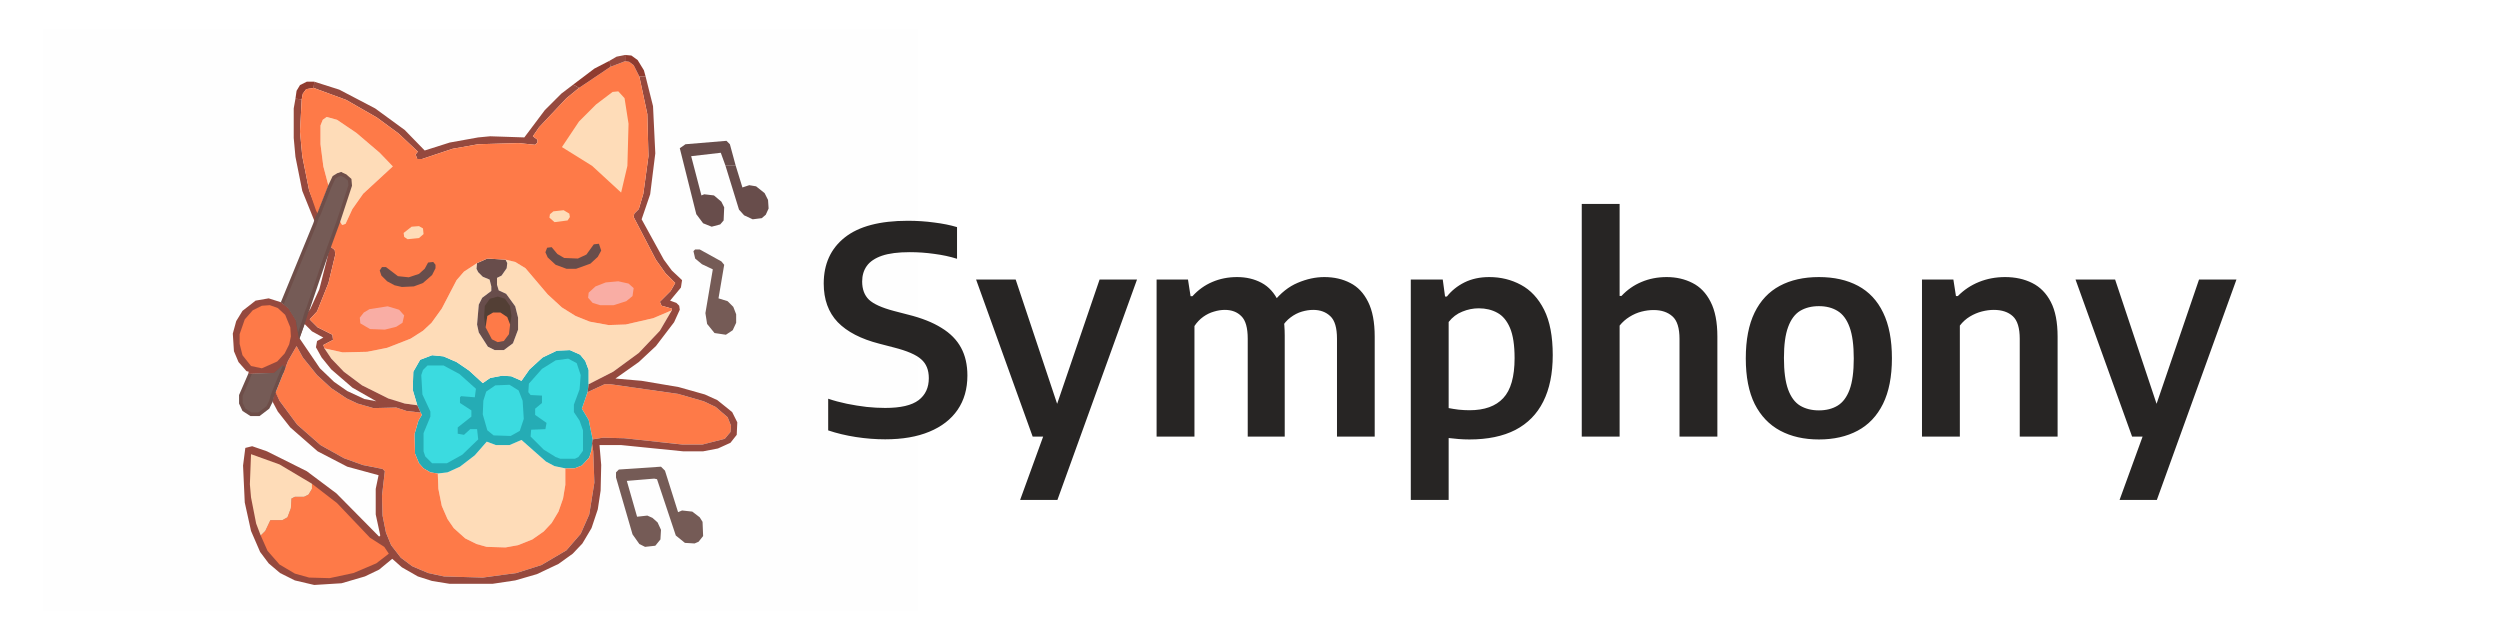 <svg width="3473" height="889" viewBox="0 0 3473 889" fill="none" xmlns="http://www.w3.org/2000/svg">
<rect width="3473" height="889" fill="white"/>
<g clip-path="url(#clip0_31_2)">
<path d="M1275 40V848.975H60V40H1275Z" fill="#FEFEFE"/>
<path d="M859.717 652.261L918.252 648.311L923.789 653.841L941.982 711.512L947.52 709.142L961.758 710.722L972.041 718.622L975.996 724.942L976.787 744.693L970.459 752.593L964.922 754.963L951.475 754.173L938.818 743.903L912.715 665.691L908.76 664.901L870.791 668.061L885.029 717.832L899.268 716.252L906.387 719.412L913.506 725.732L918.252 736.003L917.461 749.433L910.342 758.123L896.104 759.703L888.193 755.753L878.701 742.323L855.762 663.321V656.211L859.717 652.261Z" fill="#755B56"/>
<path d="M770.332 647.521L785.361 650.681V673.591L782.197 692.552L775.869 710.722L766.377 726.522L755.303 738.373L739.482 749.433L719.707 757.333L702.305 760.493L676.201 759.703L661.963 755.753L646.143 747.853L630.322 733.633L621.621 720.992L613.711 702.822L608.965 679.122L608.174 657.791L621.621 656.211L639.023 648.311L659.59 632.511L676.201 613.55L688.857 618.29H707.842L724.453 611.18L758.467 641.201L770.332 647.521Z" fill="#FEDCB8"/>
<path d="M837.568 608.02L823.33 610.39L817.793 583.53L808.301 567.729L816.211 544.819L839.941 533.759H847.852L941.982 547.189L977.578 557.459L994.189 565.359L1010.8 579.58L1015.55 591.43L1014.76 600.12L1006.85 609.6L975.996 617.5H947.52L867.627 608.81L837.568 608.02Z" fill="#FE7A48"/>
<path d="M817.793 514.009V533.759L816.211 544.819L808.301 567.729L817.793 583.53L823.33 610.39L821.748 625.401L818.584 635.671L808.301 646.731L798.018 650.681H785.361L770.332 647.521L758.467 641.201L724.453 611.18L707.842 618.29H688.857L676.201 613.55L659.59 632.511L639.023 648.311L621.621 656.211L608.174 657.791L597.891 656.211L588.398 650.681L582.07 643.571L576.533 630.141L575.742 603.28L581.279 584.32L586.025 576.42L584.443 573.26L579.697 562.989L573.369 541.659L574.16 516.379L583.652 499.788L600.264 493.468L616.084 495.048L634.277 502.948L651.68 514.799L670.664 532.179L680.947 525.069L697.559 521.909L710.215 522.699L724.453 529.019L735.527 513.218L753.721 496.628L773.496 487.148L791.689 486.358L805.928 492.678L813.047 501.368L817.793 514.009Z" fill="#25ACB5"/>
<path d="M688.066 535.339L707.842 534.549L720.498 542.449L726.035 556.669L727.617 581.95L722.08 598.54L709.424 605.65L685.693 604.86L676.992 597.75L670.664 575.63L671.455 556.669L675.41 544.029L688.066 535.339Z" fill="#3BDBE0"/>
<path d="M593.936 507.688H616.084L638.232 519.539L661.172 540.079L659.59 551.929L640.605 550.349L639.023 551.929V559.829L654.844 570.1V578.79L635.859 593.8V602.49L644.561 604.07L653.262 596.17H662.754L664.336 610.39L642.188 631.721L620.83 643.571H600.264L590.771 634.091L588.398 626.981V601.7L597.891 578.79V571.68L586.816 547.979L585.234 521.119L587.607 514.009L593.936 507.688Z" fill="#3BDBE0"/>
<path d="M771.914 500.578L789.316 498.208L801.182 504.528L806.719 521.119L805.137 540.869L797.227 562.199V572.47L805.137 584.32L809.883 597.75V626.191L803.555 634.881L798.809 637.251H778.242L771.914 634.881L755.303 624.611L737.109 606.44L737.9 596.96L757.676 596.17L759.258 587.48L743.438 576.42V567.729L752.93 559.829V549.559L737.109 548.769L733.945 544.819L734.736 532.969L752.93 512.428L771.914 500.578Z" fill="#3BDBE0"/>
<path d="M564.668 570.89L584.443 573.26L586.025 576.42L581.279 584.32L575.742 603.28L576.533 630.141L582.07 643.571L588.398 650.681L597.891 656.211L608.174 657.791L608.965 679.122L613.711 702.822L621.621 720.992L630.322 733.633L646.143 747.853L661.963 755.753L676.201 759.703L702.305 760.493L719.707 757.333L739.482 749.433L755.303 738.373L766.377 726.522L775.869 710.722L782.197 692.552L785.361 673.591V650.681H798.018L808.301 646.731L818.584 635.671L821.748 625.401L822.5 616L824.121 626.981L825.703 670.431L818.584 714.672L806.719 741.533L786.943 764.443L752.139 784.984L717.334 796.044L670.664 802.364L616.875 800.784L594.727 796.044L572.578 786.564L556.758 774.713L543.311 757.333L536.191 739.953L531.445 716.252L530.654 688.602L534.609 654.631L531.445 651.471L503.76 645.941L477.656 636.461L445.225 618.29L412.793 589.85L388.271 556.669L382.734 545.609L393.809 517.959L400.137 501.368L412.002 480.828L420.703 496.628L440.478 521.119L460.254 539.289L481.611 553.509L496.641 560.619L518.789 566.94L550.43 566.15L564.668 570.89Z" fill="#FE7A48"/>
<path d="M429.404 427.897L430.986 429.477L427.031 434.217L429.404 427.897Z" fill="#FEDCB8"/>
<path d="M907.178 442.117L933.281 431.057L916.67 459.498L887.402 490.308L851.807 516.379L817.793 533.759V514.009L813.047 501.368L805.928 492.678L791.689 486.358L773.496 487.148L753.721 496.628L735.527 513.219L724.453 529.019L710.215 522.699L697.559 521.909L680.947 525.069L670.664 532.179L651.68 514.799L634.277 502.948L616.084 495.048L600.264 493.468L583.652 499.788L574.16 516.379L573.369 541.659L579.697 562.989L562.295 560.619L539.355 553.509L502.969 535.339L477.656 516.379L460.254 498.208L450.762 483.988L476.074 489.518L510.088 488.728L537.773 483.198L570.205 470.558L587.607 459.498L599.473 448.437L613.711 428.687L634.277 389.186L644.561 377.336L662.754 365.486L661.963 373.386L664.336 378.126L670.664 384.446L680.156 388.396L682.529 397.876V404.197L669.873 413.677L665.127 423.157L662.754 450.807L665.127 461.868L677.783 481.618L687.275 486.358H699.932L712.588 476.878L719.707 457.918V441.327L715.752 425.527L703.096 408.147L692.813 403.407L690.439 395.506V386.026L696.768 382.866L703.887 372.596L704.678 365.486L702.305 360.746L715.752 363.906L729.99 372.596L760.84 408.937L780.615 427.107L799.6 438.957L819.375 446.857L845.479 451.597L869.209 450.807L907.178 442.117Z" fill="#FEDCB8"/>
<path d="M443.642 401.827L430.986 429.477L429.404 427.897L451.552 362.326L454.717 359.166L443.642 401.827Z" fill="#FEFEFE"/>
<path d="M676.992 359.166L702.305 360.746L704.678 365.486L703.887 372.596L696.768 382.866L690.439 386.026V395.506L692.812 403.407L703.096 408.147L715.752 425.527L719.707 441.327V457.918L712.588 476.878L699.932 486.358H687.275L677.783 481.618L665.127 461.868L662.754 450.807L665.127 423.157L669.873 413.677L682.529 404.197V397.877L680.156 388.396L670.664 384.446L664.336 378.126L661.963 373.386L662.754 365.486L676.992 359.166Z" fill="#684D4B"/>
<path d="M704.5 440.5L695.5 434.5H685L677 439L674.5 454.5L672.5 440.5L673.5 425L680.5 415L691.5 412L701.5 415L708.5 425L710.5 439L708.5 452L704.5 440.5Z" fill="#533F35"/>
<path d="M684.902 434.217H695.185L704.677 440.537L708.633 450.807L707.051 464.238L699.931 473.718L691.23 475.298L683.32 471.348L674.619 454.757L676.992 438.957L684.902 434.217Z" fill="#FE7A48"/>
<path d="M965.713 346.526H972.041L1002.1 363.116L1006.06 367.856L998.145 414.467L1010.8 418.417L1018.71 426.317L1022.67 436.587V448.437L1017.92 458.708L1008.43 465.028L992.607 462.658L982.324 450.017L979.951 435.007L990.234 374.176L975.205 367.066L965.713 359.166L963.34 348.896L965.713 346.526Z" fill="#755B56"/>
<path d="M449.18 479.248L450.762 483.988L460.254 498.208L477.656 516.379L502.969 535.339L539.355 553.509L562.295 560.619L579.697 562.99L584.443 573.26L564.668 570.89L550.43 566.15L518.789 566.94L496.641 560.619L481.611 553.509L460.254 539.289L440.479 521.119L420.703 496.628L412.002 480.828L400.137 501.368L393.809 517.959L344.766 519.539L345.557 516.379L342.393 515.589L331.318 502.948L324.99 487.938L323.408 463.448L328.154 446.067L336.855 431.847L355.049 417.627L373.242 414.467L390.645 419.997L400.928 427.897L411.211 444.487H423.076L427.031 434.217L430.986 429.477L443.643 401.827L454.5 359L456.299 350L459 342.5L465 347.316L465.791 353.636L456.299 393.136L440.479 432.637L430.195 443.697L441.27 454.758L461.836 465.028L462.627 472.138L449.18 479.248Z" fill="#95493E"/>
<path d="M415.957 469.768L423.076 450.017L433.359 460.288L449.18 468.978L440.479 473.718L438.896 482.408L446.807 496.628L460.254 513.219L489.521 538.499L522.744 557.459L506.133 554.299L482.402 543.239L464.209 530.599L444.434 511.639L415.957 469.768Z" fill="#FEFEFE"/>
<path d="M363.75 424.737L374.824 423.947L385.898 427.897L396.182 437.377L403.301 454.758L404.092 467.398L401.719 478.458L395.391 491.098L385.107 502.158L363.75 511.639L348.721 508.478L336.855 493.468L332.9 477.668V464.238L340.02 443.697L351.094 431.057L363.75 424.737Z" fill="#FE7A48"/>
<path d="M474.492 239.084L481.612 242.244L479.239 248.564H471.328L468.955 240.664L474.492 239.084Z" fill="#684D4B"/>
<path d="M1026.62 291.225L1007.64 229.603H1021.88L1031.37 260.414L1040.86 257.254L1050.35 258.834L1062.22 268.314L1066.96 277.794L1067.75 289.645L1063.8 298.335L1058.26 303.075L1045.61 304.655L1033.74 299.125L1026.62 291.225Z" fill="#684D4B"/>
<path d="M1013.96 200.373L1021.88 229.603H1007.64L1001.31 212.223L960.176 216.963L974.414 271.474L978.369 269.894L991.816 271.474L1002.1 280.164L1006.05 288.064L1005.26 306.235L1000.52 311.765L988.652 314.925L976.787 310.185L967.295 297.545L944.355 205.903L952.266 200.373L1009.22 195.633L1013.96 200.373Z" fill="#684D4B"/>
<path d="M475.283 312.555L472.5 307.5L486.5 258.044L486 251.5L480.5 245.5L474.492 239.084L468.955 240.664L462.627 244.614L456.299 258.044L449.18 231.183L445.225 200.373V174.302L448.389 166.402L453.926 162.452L468.164 166.402L495.059 184.573L527.49 212.223L545.684 231.183L504.551 269.104L489.522 290.435L480.03 310.975L475.283 312.555Z" fill="#FEDCB8"/>
<path d="M410.42 137.172L419.121 137.962L416.748 182.993L419.912 216.963L429.405 264.364L443 298.5L437 307.5L419.912 265.154L410.42 217.753L408.047 191.683V150.602L410.42 137.172Z" fill="#95493E"/>
<path d="M436.524 113.471L435.733 122.161L425.449 123.742L420.703 130.062L419.121 137.962L410.42 137.172L412.002 126.112L416.748 118.211L426.24 113.471H436.524Z" fill="#8F3B2F"/>
<path d="M779.824 130.062L796.436 117.421L804.346 122.161L786.943 136.382L748.975 176.672L740.273 189.313L746.602 194.053V198.003L743.438 201.163L720.498 198.793L664.336 200.373L628.74 206.693L586.025 220.913H579.697L577.324 214.593L580.488 210.643L553.594 185.363L523.535 163.242L480.82 138.752L435.732 122.161L436.523 113.471L471.328 124.532L521.162 150.602L562.295 180.623L589.98 209.063L624.785 198.003L664.336 190.893L680.947 189.313L728.408 190.893L756.885 152.972L779.824 130.062Z" fill="#95493E"/>
<path d="M385.898 571.68L378.779 558.249L381 541L388.271 556.669L412.793 589.85L445.225 618.29L477.656 636.461L503.76 645.941L531.445 651.471L534.609 654.631L530.654 688.602L531.445 716.252L536.191 739.953L543.311 757.333L556.758 774.713L572.578 786.563L594.727 796.044L616.875 800.784L670.664 802.364L717.334 796.044L752.139 784.983L786.943 764.443L806.719 741.533L818.584 714.672L825.703 670.431L824.121 626.981L822.5 616L823.33 610.39L837.568 608.02L867.627 608.81L947.52 617.5H975.996L1006.85 609.6L1014.76 600.12L1015.55 591.43L1010.8 579.58L994.189 565.359L977.578 557.459L941.982 547.189L847.852 533.759H839.941L816.211 544.819L817.793 533.759L851.807 516.379L887.402 490.308L916.67 459.498L933.281 431.057V428.687L919.043 424.737L916.67 419.207L931.699 404.197L938.027 393.136L924.58 379.706L911.133 360.746L880.283 301.495L881.074 296.755L887.402 290.435L893.73 269.104L900.85 216.963L899.268 158.502L888.193 106.361H896.895L907.178 147.442L910.342 213.013L903.223 269.894L891.357 304.655L922.207 360.746L933.281 375.756L947.52 389.186L945.938 399.457L930.908 417.627L939.609 420.787L943.564 424.737L944.355 430.267L936.445 447.647L911.133 480.828L887.402 502.948L854.971 525.859L891.357 529.019L942.773 537.709L979.16 547.979L996.562 555.879L1017.13 572.47L1024.25 586.69L1023.46 604.07L1014.76 615.13L997.354 623.031L976.787 626.981H949.102L862.881 618.29H832.822L835.195 645.941L834.404 681.492L830.449 707.562L821.748 733.633L809.092 754.963L795.645 769.183L775.869 783.403L745.811 797.624L715.752 806.314L684.111 811.054H624.785L600.264 807.104L580.488 800.784L558.34 788.143L544.893 776.293L526.699 791.304L506.924 800.784L474.492 810.264L436.523 812.634L409.629 806.314L389.062 796.044L373.242 782.613L361.377 766.813L348.721 737.583L340.02 698.082L337.646 646.731L340.811 622.241L350.303 619.87L370.869 626.981L426.24 654.631L467.373 685.442L526.699 745.483L528.281 743.903L521.953 714.672V679.122L525.908 660.161L482.402 648.311L441.27 626.981L403.301 593.8L385.898 571.68Z" fill="#95493E"/>
<path d="M371.66 765.233L362.168 743.903L368.496 737.583L375.615 722.572H392.226L399.345 718.622L404.092 705.982L404.883 692.552L409.629 690.182H422.285L428.613 687.022L433.359 679.122V672.012L468.164 698.872L514.043 747.063L533.818 759.703L540.146 769.183L522.744 782.614L491.103 796.044L457.881 803.154L429.404 802.364L409.629 796.834L388.271 784.194L371.66 765.233Z" fill="#FE7A48"/>
<path d="M388.271 645.151L433.359 672.011V679.121L428.613 687.022L422.285 690.182H409.629L404.883 692.552L404.092 705.982L399.345 718.622L392.226 722.572H375.615L368.496 737.583L362.168 743.903L355.84 727.312L348.72 690.972L347.138 672.801L348.72 630.931L388.271 645.151Z" fill="#FEDCB8"/>
<path d="M880.283 90.561L888.193 106.361L899.268 158.502L900.85 216.963L893.73 269.104L887.402 290.435L881.074 296.755L880.283 301.495L911.133 360.746L924.58 379.706L938.027 393.136L931.699 404.197L916.67 419.207L919.043 424.737L933.281 428.687V431.057L907.178 442.117L869.209 450.807L845.479 451.597L819.375 446.857L799.6 438.957L780.615 427.107L760.84 408.937L729.99 372.596L715.752 363.906L702.305 360.746L676.992 359.166L662.754 365.486L644.561 377.336L634.277 389.186L613.711 428.687L599.473 448.437L587.607 459.498L570.205 470.558L537.773 483.198L510.088 488.728L476.074 489.518L450.762 483.988L449.18 479.248L462.627 472.138L461.836 465.028L441.27 454.758L430.195 443.697L440.479 432.637L456.299 393.136L465.791 353.636L465 347.316L459 342.5L472 307L475.283 312.555L480.029 310.975L489.521 290.435L504.551 269.104L545.684 231.183L527.49 212.223L495.059 184.573L468.164 166.402L453.926 162.452L448.389 166.402L445.225 174.302V200.373L449.18 231.183L456.299 258.044L442.061 294.385V298.5L438.896 292.015L429.404 264.364L419.912 216.963L416.748 182.993L419.121 137.962L420.703 130.062L425.449 123.742L435.732 122.161L480.82 138.752L523.535 163.242L553.594 185.363L580.488 210.643L577.324 214.593L579.697 220.913H586.025L628.74 206.693L664.336 200.373L720.498 198.793L743.438 201.163L746.602 198.003V194.053L740.273 189.313L748.975 176.672L786.943 136.382L804.346 122.161L847.852 92.931L868.418 85.031L873.955 85.821L880.283 90.561Z" fill="#FE7A48"/>
<path d="M513.252 429.477L538.564 425.527L554.385 430.267L561.504 438.167L559.131 448.437L550.43 453.968L534.609 457.918L514.043 457.128L500.596 449.227L499.805 441.327L505.342 434.217L513.252 429.477Z" fill="#F9ADA4"/>
<path d="M841.523 392.346L858.926 390.766L873.164 393.926L880.283 400.247L878.701 411.307L870 418.417L852.598 423.947H833.613L823.33 420.787L817.002 413.677L817.793 406.567L827.285 397.876L841.523 392.346Z" fill="#F9ADA4"/>
<path d="M594.727 364.696L601.846 363.906L605.01 367.856V372.596L600.264 382.076L587.607 393.136L574.951 397.877L558.34 398.667L548.057 396.296L537.773 390.766L529.863 382.866L527.49 375.756L530.654 371.016H536.191L552.803 383.656L567.832 385.236L582.07 380.496L589.98 373.386L594.727 364.696Z" fill="#684D4B"/>
<path d="M824.912 339.415L832.031 338.625L835.195 348.106L830.449 356.796L820.166 366.276L800.391 373.386H786.943L771.914 367.856L760.84 357.586L757.676 350.476L760.049 344.156L766.377 343.366L774.287 352.846L783.779 358.376L802.764 359.166L814.629 353.636L824.912 339.415Z" fill="#684D4B"/>
<path d="M571.787 314.925L582.07 314.135L587.607 317.295L588.398 325.195L582.07 330.725L566.25 332.305L561.504 329.145L560.713 323.615L571.787 314.925Z" fill="#FEDCB8"/>
<path d="M768.75 293.595L782.988 292.015L790.898 296.755L791.689 301.495L788.525 306.235L770.332 308.605L763.213 302.285L764.004 297.545L768.75 293.595Z" fill="#FEDCB8"/>
<path d="M851.016 127.692L858.926 126.902L867.627 136.382L873.164 171.932L871.582 230.393L862.881 267.524L822.539 230.393L780.615 204.323L804.346 168.772L828.076 145.072L851.016 127.692Z" fill="#FEDCB8"/>
<path d="M847.061 84.241L847.852 92.931L804.346 122.161L796.436 117.421L825.703 95.301L847.061 84.241Z" fill="#8F3B2F"/>
<path d="M868.418 76.341V85.031L847.852 92.931L847.061 84.241L856.553 78.711L868.418 76.341Z" fill="#95493E"/>
<path d="M894.521 97.671L896.895 106.361H888.193L880.283 90.561L873.955 85.821L868.418 85.031V76.341L877.119 77.131L885.82 83.451L894.521 97.671Z" fill="#8F3B2F"/>
<path d="M382.164 520.254L381.487 520.857L380.58 520.886L346.431 521.985L334.609 549.286V560.068L338.82 569.18L348.663 575.5H359.739L372.057 566.094L376.425 557.368L378.077 550.883L378.112 550.745L378.162 550.613L380.397 544.723L380.405 544.701L380.414 544.68L391.467 517.084L394.241 509.485L382.164 520.254Z" fill="#755B56" stroke="#6E4E49" stroke-width="5"/>
<path d="M469.473 242.962L464.055 246.345L458.077 259.029L443.867 295.297L443.849 295.342L443.829 295.387L442.247 299.002L442.171 299.177L442.069 299.337L440.662 301.562L438.862 307.254L438.853 307.283L438.843 307.313L437.575 310.998L437.551 311.067L437.523 311.135L393.162 419.178L401.93 425.914L402.291 426.192L402.531 426.58L412.814 443.17L413.069 443.581L413.152 444.057L416.319 462.167L422.127 445.715L425.586 434.276L425.622 434.155L425.671 434.038L428.138 428.119L450.11 363.198L450.116 363.181L450.123 363.163L451.84 358.329L457.373 342.539L457.383 342.51L470.029 307.777L486.467 257.745L485.802 249.77L479.711 244.361L473.798 241.664L469.473 242.962Z" fill="#755B56" stroke="#6E4E49" stroke-width="5"/>
<path d="M387 521L394 506L381 518L350 519.5L347.5 525L381 526L387 521Z" fill="#755B56"/>
<path d="M417.5 451.5L414 462L411 445L400.5 428L394 423L397.5 415L411 425.5L421 439L417.5 451.5Z" fill="#755B56"/>
</g>
<path d="M1229.71 610.3C1216.25 610.3 1202.65 609.233 1188.91 607.1C1175.18 604.967 1162.38 601.9 1150.51 597.9V553.9C1158.78 556.7 1167.45 559.033 1176.51 560.9C1185.71 562.767 1194.85 564.233 1203.91 565.3C1212.98 566.233 1221.58 566.7 1229.71 566.7C1251.18 566.7 1266.65 563.1 1276.11 555.9C1285.58 548.7 1290.31 538.5 1290.31 525.3C1290.31 513.967 1286.78 505.233 1279.71 499.1C1272.78 492.833 1260.11 487.367 1241.71 482.7L1221.71 477.5C1196.11 470.967 1176.78 460.967 1163.71 447.5C1150.78 433.9 1144.31 416.033 1144.31 393.9C1144.31 366.7 1154.05 345.367 1173.51 329.9C1192.98 314.433 1222.18 306.7 1261.11 306.7C1273.78 306.7 1285.98 307.5 1297.71 309.1C1309.58 310.567 1320.18 312.7 1329.51 315.5V359.5C1319.78 356.433 1309.25 354.167 1297.91 352.7C1286.58 351.1 1275.25 350.3 1263.91 350.3C1247.78 350.3 1234.85 351.967 1225.11 355.3C1215.51 358.633 1208.51 363.367 1204.11 369.5C1199.85 375.5 1197.71 382.7 1197.71 391.1C1197.71 401.767 1200.85 410.167 1207.11 416.3C1213.51 422.3 1224.98 427.5 1241.51 431.9L1261.51 437.1C1280.31 441.767 1295.78 447.9 1307.91 455.5C1320.18 462.967 1329.25 472.167 1335.11 483.1C1340.98 493.9 1343.91 506.767 1343.91 521.7C1343.91 540.233 1339.38 556.1 1330.31 569.3C1321.25 582.5 1308.18 592.633 1291.11 599.7C1274.18 606.767 1253.71 610.3 1229.71 610.3ZM1417.16 694.5L1449.16 606.5L1466.96 565.7L1527.56 388.3H1579.56L1468.96 694.5H1417.16ZM1434.56 606.5L1355.96 388.3H1410.96L1483.76 606.5H1434.56ZM1606.74 606.5V388.3H1650.34L1653.94 411.5H1656.54C1664.54 402.7 1673.74 396.1 1684.14 391.7C1694.68 387.167 1706.14 384.9 1718.54 384.9C1731.21 384.9 1742.54 387.567 1752.54 392.9C1762.54 398.233 1770.41 406.9 1776.14 418.9C1781.88 430.767 1784.74 446.5 1784.74 466.1V606.5H1733.34V470.5C1733.34 455.433 1730.41 445.033 1724.54 439.3C1718.81 433.433 1711.14 430.5 1701.54 430.5C1696.61 430.5 1691.54 431.3 1686.34 432.9C1681.14 434.367 1676.21 436.767 1671.54 440.1C1666.88 443.433 1662.81 447.7 1659.34 452.9V606.5H1606.74ZM1857.34 606.5V470.5C1857.34 455.433 1854.28 445.033 1848.14 439.3C1842.01 433.433 1834.08 430.5 1824.34 430.5C1819.28 430.5 1814.01 431.3 1808.54 432.9C1803.08 434.5 1797.88 437.167 1792.94 440.9C1788.01 444.5 1783.74 449.367 1780.14 455.5L1768.94 419.7C1779.08 407.033 1790.34 398.1 1802.74 392.9C1815.28 387.567 1827.61 384.9 1839.74 384.9C1853.21 384.9 1865.21 387.633 1875.74 393.1C1886.28 398.433 1894.54 407.167 1900.54 419.3C1906.68 431.433 1909.74 447.567 1909.74 467.7V606.5H1857.34ZM1959.87 694.5V388.3H2004.27L2007.47 411.9H2010.07C2016.47 403.767 2024.6 397.233 2034.47 392.3C2044.47 387.367 2055.93 384.9 2068.87 384.9C2084.87 384.9 2099.53 388.5 2112.87 395.7C2126.33 402.9 2137.07 414.433 2145.07 430.3C2153.07 446.167 2157.07 467.167 2157.07 493.3C2157.07 518.9 2152.67 540.433 2143.87 557.9C2135.2 575.233 2122.27 588.367 2105.07 597.3C2087.87 606.1 2066.6 610.5 2041.27 610.5C2036.33 610.5 2031.33 610.3 2026.27 609.9C2021.33 609.5 2016.73 609.033 2012.47 608.5V694.5H1959.87ZM2041.47 569.9C2062.27 569.9 2077.87 564.3 2088.27 553.1C2098.8 541.9 2104.07 523.367 2104.07 497.5C2104.07 479.5 2101.93 465.5 2097.67 455.5C2093.4 445.5 2087.53 438.5 2080.07 434.5C2072.6 430.367 2064 428.3 2054.27 428.3C2046.53 428.3 2038.93 429.833 2031.47 432.9C2024 435.833 2017.67 440.633 2012.47 447.3V566.9C2016.47 567.7 2021.07 568.433 2026.27 569.1C2031.47 569.633 2036.53 569.9 2041.47 569.9ZM2197.37 606.5V283.3H2249.97V411.1H2252.57C2260.57 402.567 2269.83 396.1 2280.37 391.7C2291.03 387.167 2302.7 384.9 2315.37 384.9C2328.57 384.9 2340.5 387.633 2351.17 393.1C2361.83 398.433 2370.23 407.167 2376.37 419.3C2382.63 431.433 2385.77 447.5 2385.77 467.5V606.5H2333.17V470.9C2333.17 455.7 2329.9 445.233 2323.37 439.5C2316.83 433.633 2308.1 430.7 2297.17 430.7C2291.7 430.7 2286.1 431.433 2280.37 432.9C2274.63 434.367 2269.1 436.767 2263.77 440.1C2258.57 443.3 2253.97 447.367 2249.97 452.3V606.5H2197.37ZM2526.85 610.5C2506.18 610.5 2488.25 606.433 2473.05 598.3C2457.85 590.167 2446.05 577.833 2437.65 561.3C2429.38 544.633 2425.25 523.5 2425.25 497.9C2425.25 472.167 2429.32 450.967 2437.45 434.3C2445.58 417.633 2457.25 405.233 2472.45 397.1C2487.65 388.967 2505.78 384.9 2526.85 384.9C2547.92 384.9 2566.05 388.967 2581.25 397.1C2596.45 405.233 2608.05 417.633 2616.05 434.3C2624.18 450.967 2628.25 472.1 2628.25 497.7C2628.25 523.167 2624.12 544.3 2615.85 561.1C2607.58 577.767 2595.85 590.167 2580.65 598.3C2565.45 606.433 2547.52 610.5 2526.85 610.5ZM2526.85 570.1C2536.98 570.1 2545.65 567.9 2552.85 563.5C2560.05 559.1 2565.58 551.7 2569.45 541.3C2573.32 530.767 2575.25 516.367 2575.25 498.1C2575.25 479.567 2573.32 465.033 2569.45 454.5C2565.58 443.833 2559.98 436.3 2552.65 431.9C2545.45 427.5 2536.85 425.3 2526.85 425.3C2516.72 425.3 2507.98 427.5 2500.65 431.9C2493.45 436.3 2487.92 443.767 2484.05 454.3C2480.18 464.7 2478.25 479.033 2478.25 497.3C2478.25 515.833 2480.18 530.433 2484.05 541.1C2487.92 551.633 2493.45 559.1 2500.65 563.5C2507.98 567.9 2516.72 570.1 2526.85 570.1ZM2670.02 606.5V388.3H2713.62L2717.22 411.3H2719.82C2728.22 402.767 2738.02 396.233 2749.22 391.7C2760.42 387.167 2772.49 384.9 2785.42 384.9C2799.56 384.9 2812.09 387.633 2823.02 393.1C2834.09 398.567 2842.76 407.367 2849.02 419.5C2855.29 431.5 2858.42 447.567 2858.42 467.7V606.5H2805.82V470.7C2805.82 455.633 2802.62 445.167 2796.22 439.3C2789.82 433.433 2781.02 430.5 2769.82 430.5C2764.49 430.5 2758.96 431.233 2753.22 432.7C2747.49 434.167 2741.96 436.5 2736.62 439.7C2731.29 442.9 2726.62 447.1 2722.62 452.3V606.5H2670.02ZM2944.5 694.5L2976.5 606.5L2994.3 565.7L3054.9 388.3H3106.9L2996.3 694.5H2944.5ZM2961.9 606.5L2883.3 388.3H2938.3L3011.1 606.5H2961.9Z" fill="#272524"/>
<defs>
<clipPath id="clip0_31_2">
<rect width="1215" height="809" fill="white" transform="matrix(-1 0 0 1 1275 40)"/>
</clipPath>
</defs>
</svg>
